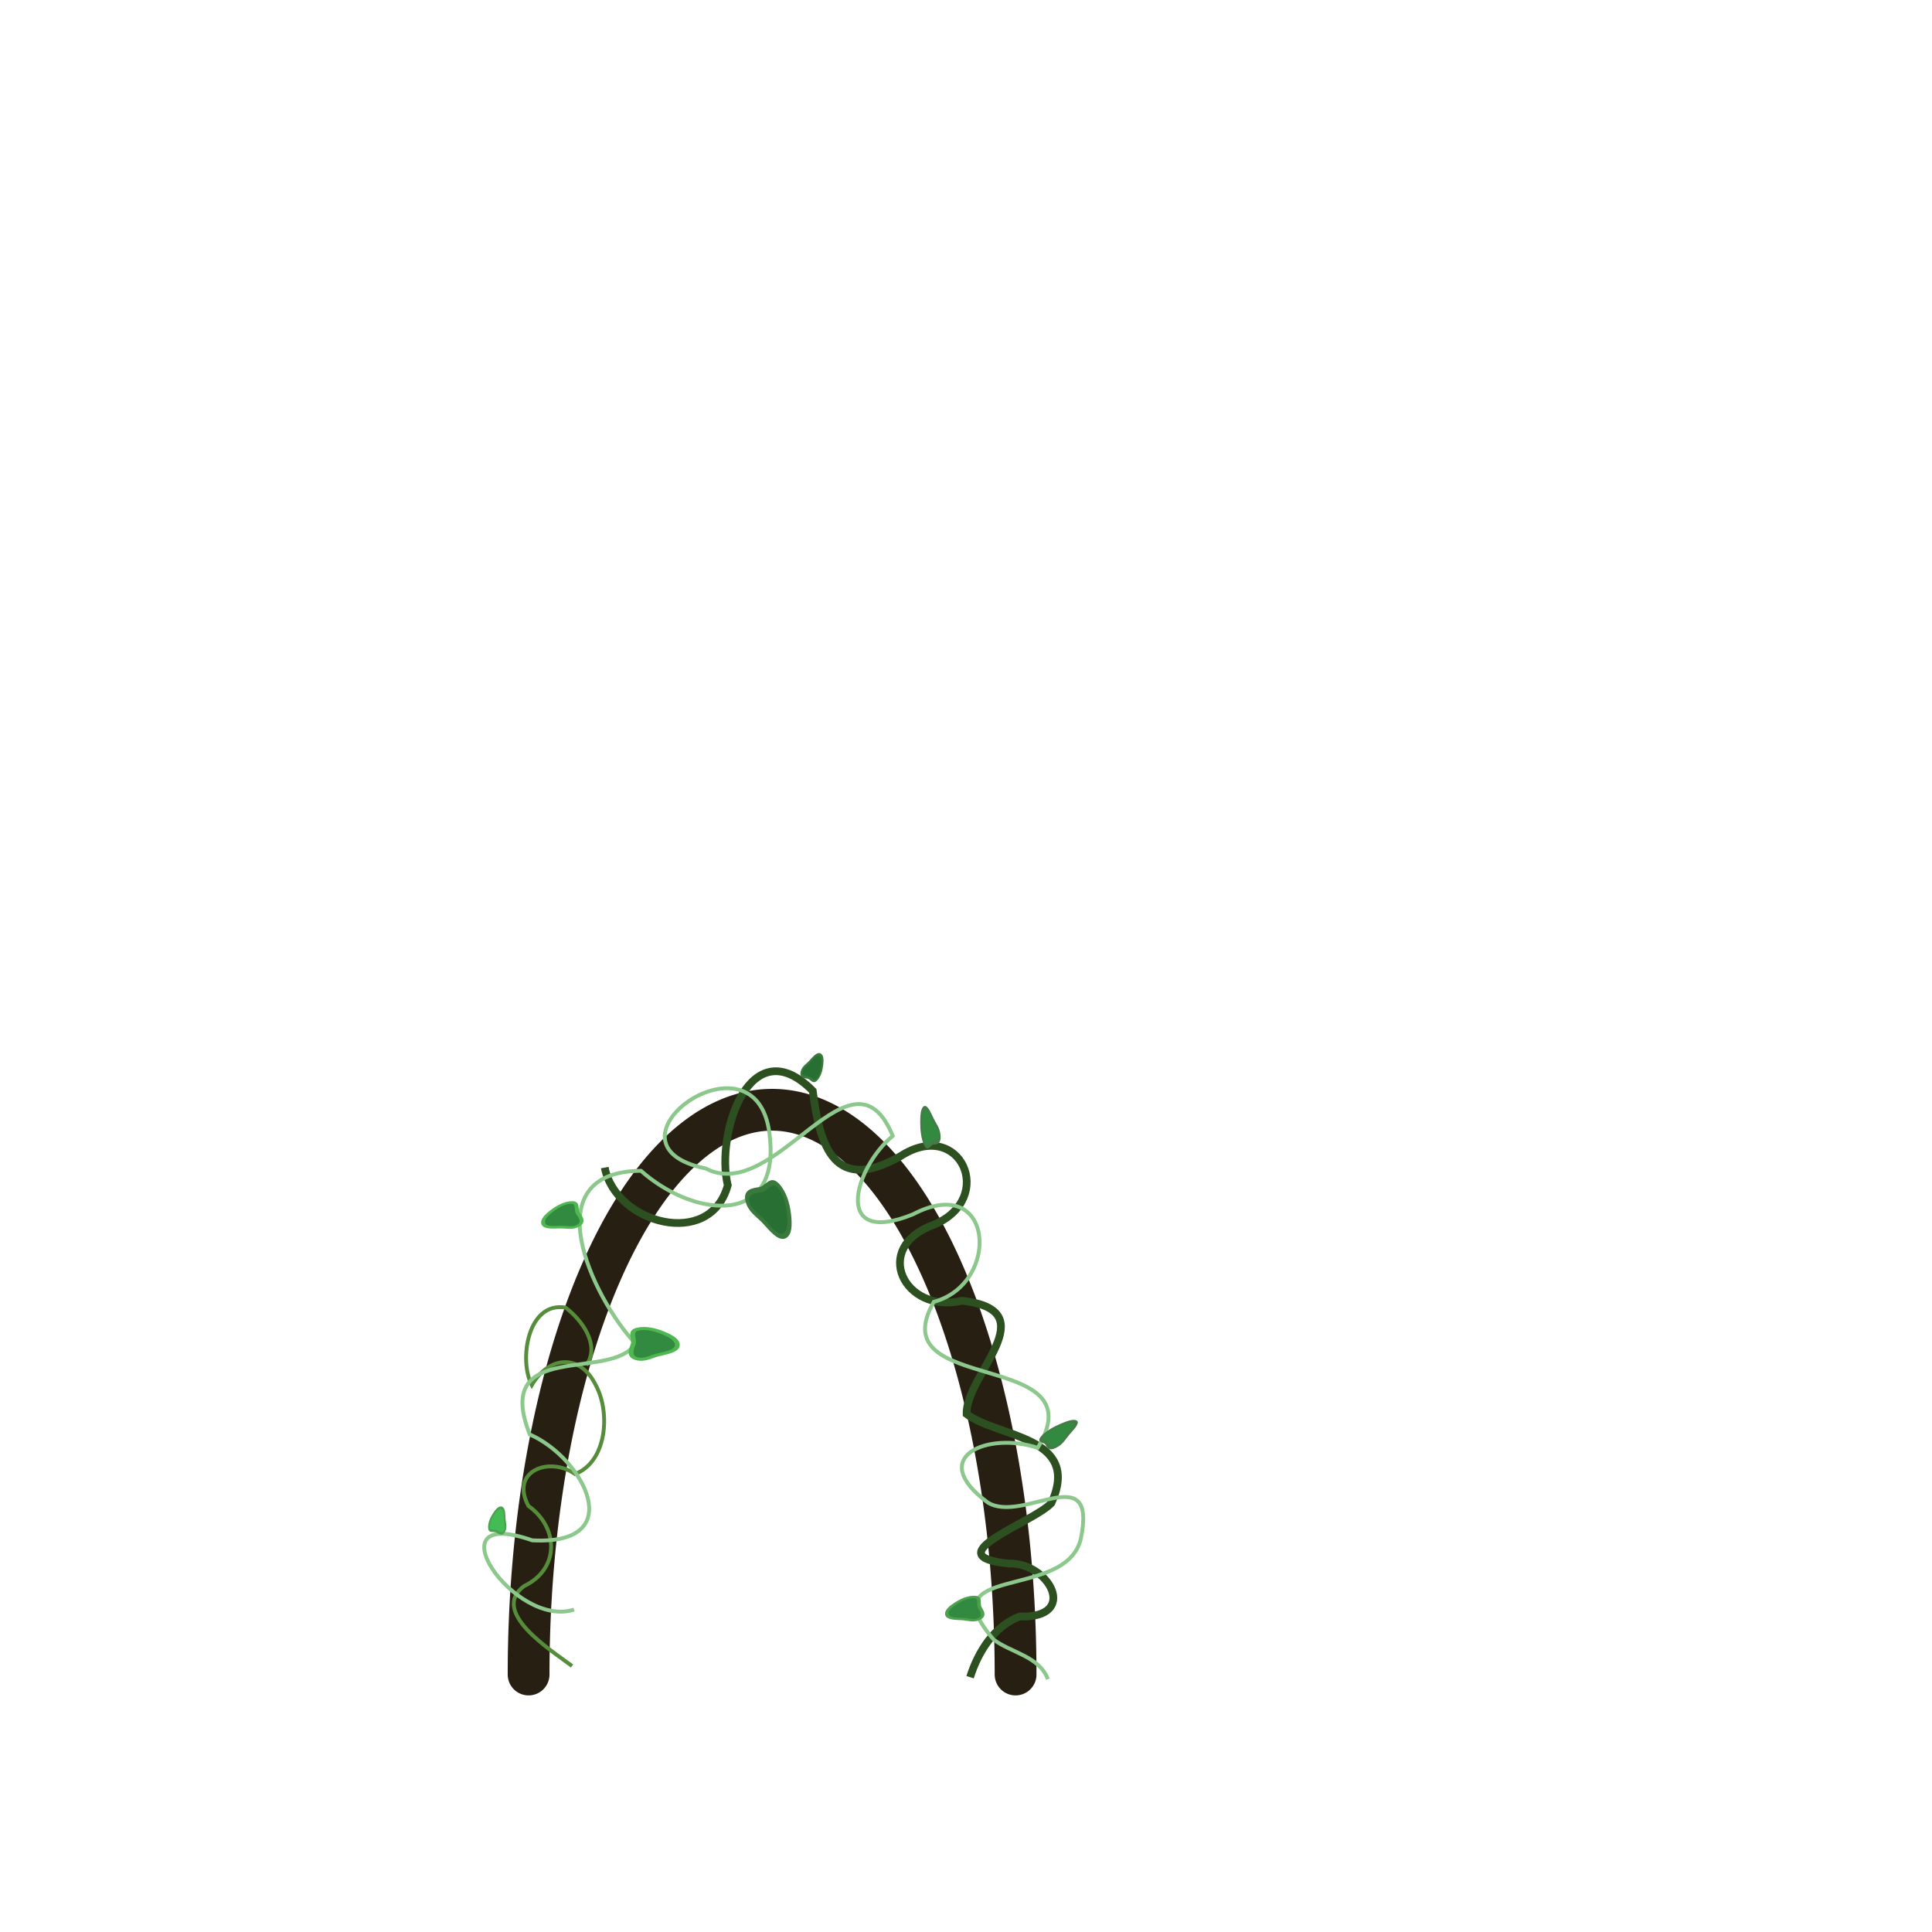 <?xml version="1.0" encoding="UTF-8"?>
<!-- Created with Inkscape (http://www.inkscape.org/) -->
<svg id="svg8" width="500" height="500" version="1.1" viewBox="0 0 500 500" xmlns="http://www.w3.org/2000/svg" xmlns:cc="http://creativecommons.org/ns#" xmlns:dc="http://purl.org/dc/elements/1.1/" xmlns:rdf="http://www.w3.org/1999/02/22-rdf-syntax-ns#">
 <g id="g5396" transform="translate(553.69 -586.64)">
  <g fill="none">
   <path id="path4877" d="m-416.89 1020a63.015 146.15 0 0 1 63.015-146.15 63.015 146.15 0 0 1 63.015 146.15" stroke="#281f13" stroke-linecap="round" stroke-linejoin="bevel" stroke-width="10.813"/>
   <g>
    <path id="path4883" d="m-405.65 1017.8c-5.705-4.294-21.286-14.037-12.404-20.687 9.344-4.468 8.92-15.212 1.128-20.73-4.889-9.046 5.444-12.936 12.063-8.256 8.252-3.201 9.169-15.839 5.414-22.904-4.172-8.596-12.323-7.521-16.618-0.111-3.409-6.541-1.049-21.711 8.745-20.066 4.168 3.144 9.057 9.704 5.38 14.894" stroke="#568d3a" stroke-width="1px"/>
    <path id="path4890" d="m-397.18 888.81c2.741 14.452 27.305 21.276 31.83 4.572-3.225-13.47 5.802-40.816 21.999-24.433 1.878 14.729 5.666 26.573 22.666 16.93 15.513-10.095 24.975 10.94 8.673 17.714-16.233 5.843-7.651 23.168 7.284 19.676 22.127 2.552 0.916 19.074 1.194 29.322 7.969 6.108 29.86 5.66 21.94 23.051-4.689 5.046-30.462 13.682-11.085 15.636 10.558-0.342 18.376 14.205 2.855 13.719-6.674 2.514-10.748 9.202-12.811 15.7" stroke="#2c501f" stroke-width="2"/>
    <path id="path4896" d="m-405.12 1003.2c-15.43 5.022-37.395-27.196-10.813-17.92 25.135 1.341 13.405-21.24-0.652-27.406-9.813-24.83 21.285-13.515 27.326-23.538-11.245-12.03-26.511-44.515 1.453-44.692 13.941 12.389 37.098 14.808 33.097-10.707-4.463-26.511-45.989 4.013-16.339 10.105 18.097 9.495 37.774-34.157 48.409-8.428-9.984 8.237-15.849 28.841 5.224 20.293 21.025-11.042 22.83 17.934 5.395 22.657-14.095 24.556 42.73 11.74 26.884 37.786-12.65-4.278-29.051 2.225-12.89 14.161 9.097 5.54 28.384-11.714 24.06 9.34-3.826 16.306-39.785 6.215-22.535 26.145 4.517 3.384 11.818 4.305 13.998 10.213" stroke="#8cc78c" stroke-width="1px"/>
   </g>
  </g>
  <g stroke-linecap="round" stroke-linejoin="bevel" stroke-width="2">
   <path id="path4903" transform="matrix(.623 0 0 .391 -518.09 852.3)" d="m224.21 211.16c-0.243 3.715-4.547 4.808-7.892 6.135-3.345 1.327-5.843 4.045-9.119 2.491-3.276-1.554-2.124-6.05-1.32-9.477s-1.811-8.473 1.653-9.896c3.464-1.424 7.535 0.227 10.738 2.345 3.203 2.118 6.182 4.688 5.939 8.402z" fill="#318a3f" stroke="#4eb750"/>
   <path id="path4903-7" transform="matrix(.062 -.333 .209 .039 -481.9 1043.3)" d="m224.21 211.16c-0.243 3.715-4.547 4.808-7.892 6.135-3.345 1.327-5.843 4.045-9.119 2.491-3.276-1.554-2.124-6.05-1.32-9.477s-1.811-8.473 1.653-9.896c3.464-1.424 7.535 0.227 10.738 2.345 3.203 2.118 6.182 4.688 5.939 8.402z" fill="#43bc56" stroke="#4ca04e"/>
   <path id="path4903-7-1" transform="matrix(.353 .642 -.403 .222 -344.83 715.67)" d="m224.21 211.16c-0.243 3.715-4.547 4.808-7.892 6.135-3.345 1.327-5.843 4.045-9.119 2.491-3.276-1.554-2.124-6.05-1.32-9.477s-1.811-8.473 1.653-9.896c3.464-1.424 7.535 0.227 10.738 2.345 3.203 2.118 6.182 4.688 5.939 8.402z" fill="#276f32" stroke="#39793b"/>
  </g>
  <g fill="#318a3f" stroke-linecap="round" stroke-linejoin="bevel" stroke-width="2">
   <path id="path4903-7-3" transform="matrix(-.466 .087 .054 .293 -215.52 923.16)" d="m224.21 211.16c-0.243 3.715-4.547 4.808-7.892 6.135-3.345 1.327-5.843 4.045-9.119 2.491-3.276-1.554-2.124-6.05-1.32-9.477s-1.811-8.473 1.653-9.896c3.464-1.424 7.535 0.227 10.738 2.345 3.203 2.118 6.182 4.688 5.939 8.402z" stroke="#4ca04e"/>
   <path id="path4903-7-6" transform="matrix(-.131 -.483 .197 -.127 -326.65 1008.5)" d="m224.21 211.16c-0.243 3.715-4.547 4.808-7.892 6.135-3.345 1.327-5.843 4.045-9.119 2.491-3.276-1.554-2.124-6.05-1.32-9.477s-1.811-8.473 1.653-9.896c3.464-1.424 7.535 0.227 10.738 2.345 3.203 2.118 6.182 4.688 5.939 8.402z" stroke="#457a47"/>
   <path id="path4903-8" transform="matrix(-.493 .132 .083 .309 -320.05 808.52)" d="m224.21 211.16c-0.243 3.715-4.547 4.808-7.892 6.135-3.345 1.327-5.843 4.045-9.119 2.491-3.276-1.554-2.124-6.05-1.32-9.477s-1.811-8.473 1.653-9.896c3.464-1.424 7.535 0.227 10.738 2.345 3.203 2.118 6.182 4.688 5.939 8.402z" stroke="#4eb750"/>
  </g>
  <path id="path4903-7-1-3" transform="matrix(.175 -.318 -.2 -.11 -338.55 954.08)" d="m224.21 211.16c-0.243 3.715-4.547 4.808-7.892 6.135-3.345 1.327-5.843 4.045-9.119 2.491-3.276-1.554-2.124-6.05-1.32-9.477s-1.811-8.473 1.653-9.896c3.464-1.424 7.535 0.227 10.738 2.345 3.203 2.118 6.182 4.688 5.939 8.402z" fill="#276f32" stroke="#39793b" stroke-linecap="round" stroke-linejoin="bevel" stroke-width="2"/>
  <path id="path4903-7-6-9" transform="matrix(.393 -.311 .194 .131 -404.42 996.72)" d="m224.21 211.16c-0.243 3.715-4.547 4.808-7.892 6.135-3.345 1.327-5.843 4.045-9.119 2.491-3.276-1.554-2.124-6.05-1.32-9.477s-1.811-8.473 1.653-9.896c3.464-1.424 7.535 0.227 10.738 2.345 3.203 2.118 6.182 4.688 5.939 8.402z" fill="#318a3f" stroke="#457a47" stroke-linecap="round" stroke-linejoin="bevel" stroke-width="2"/>
 </g>
</svg>
